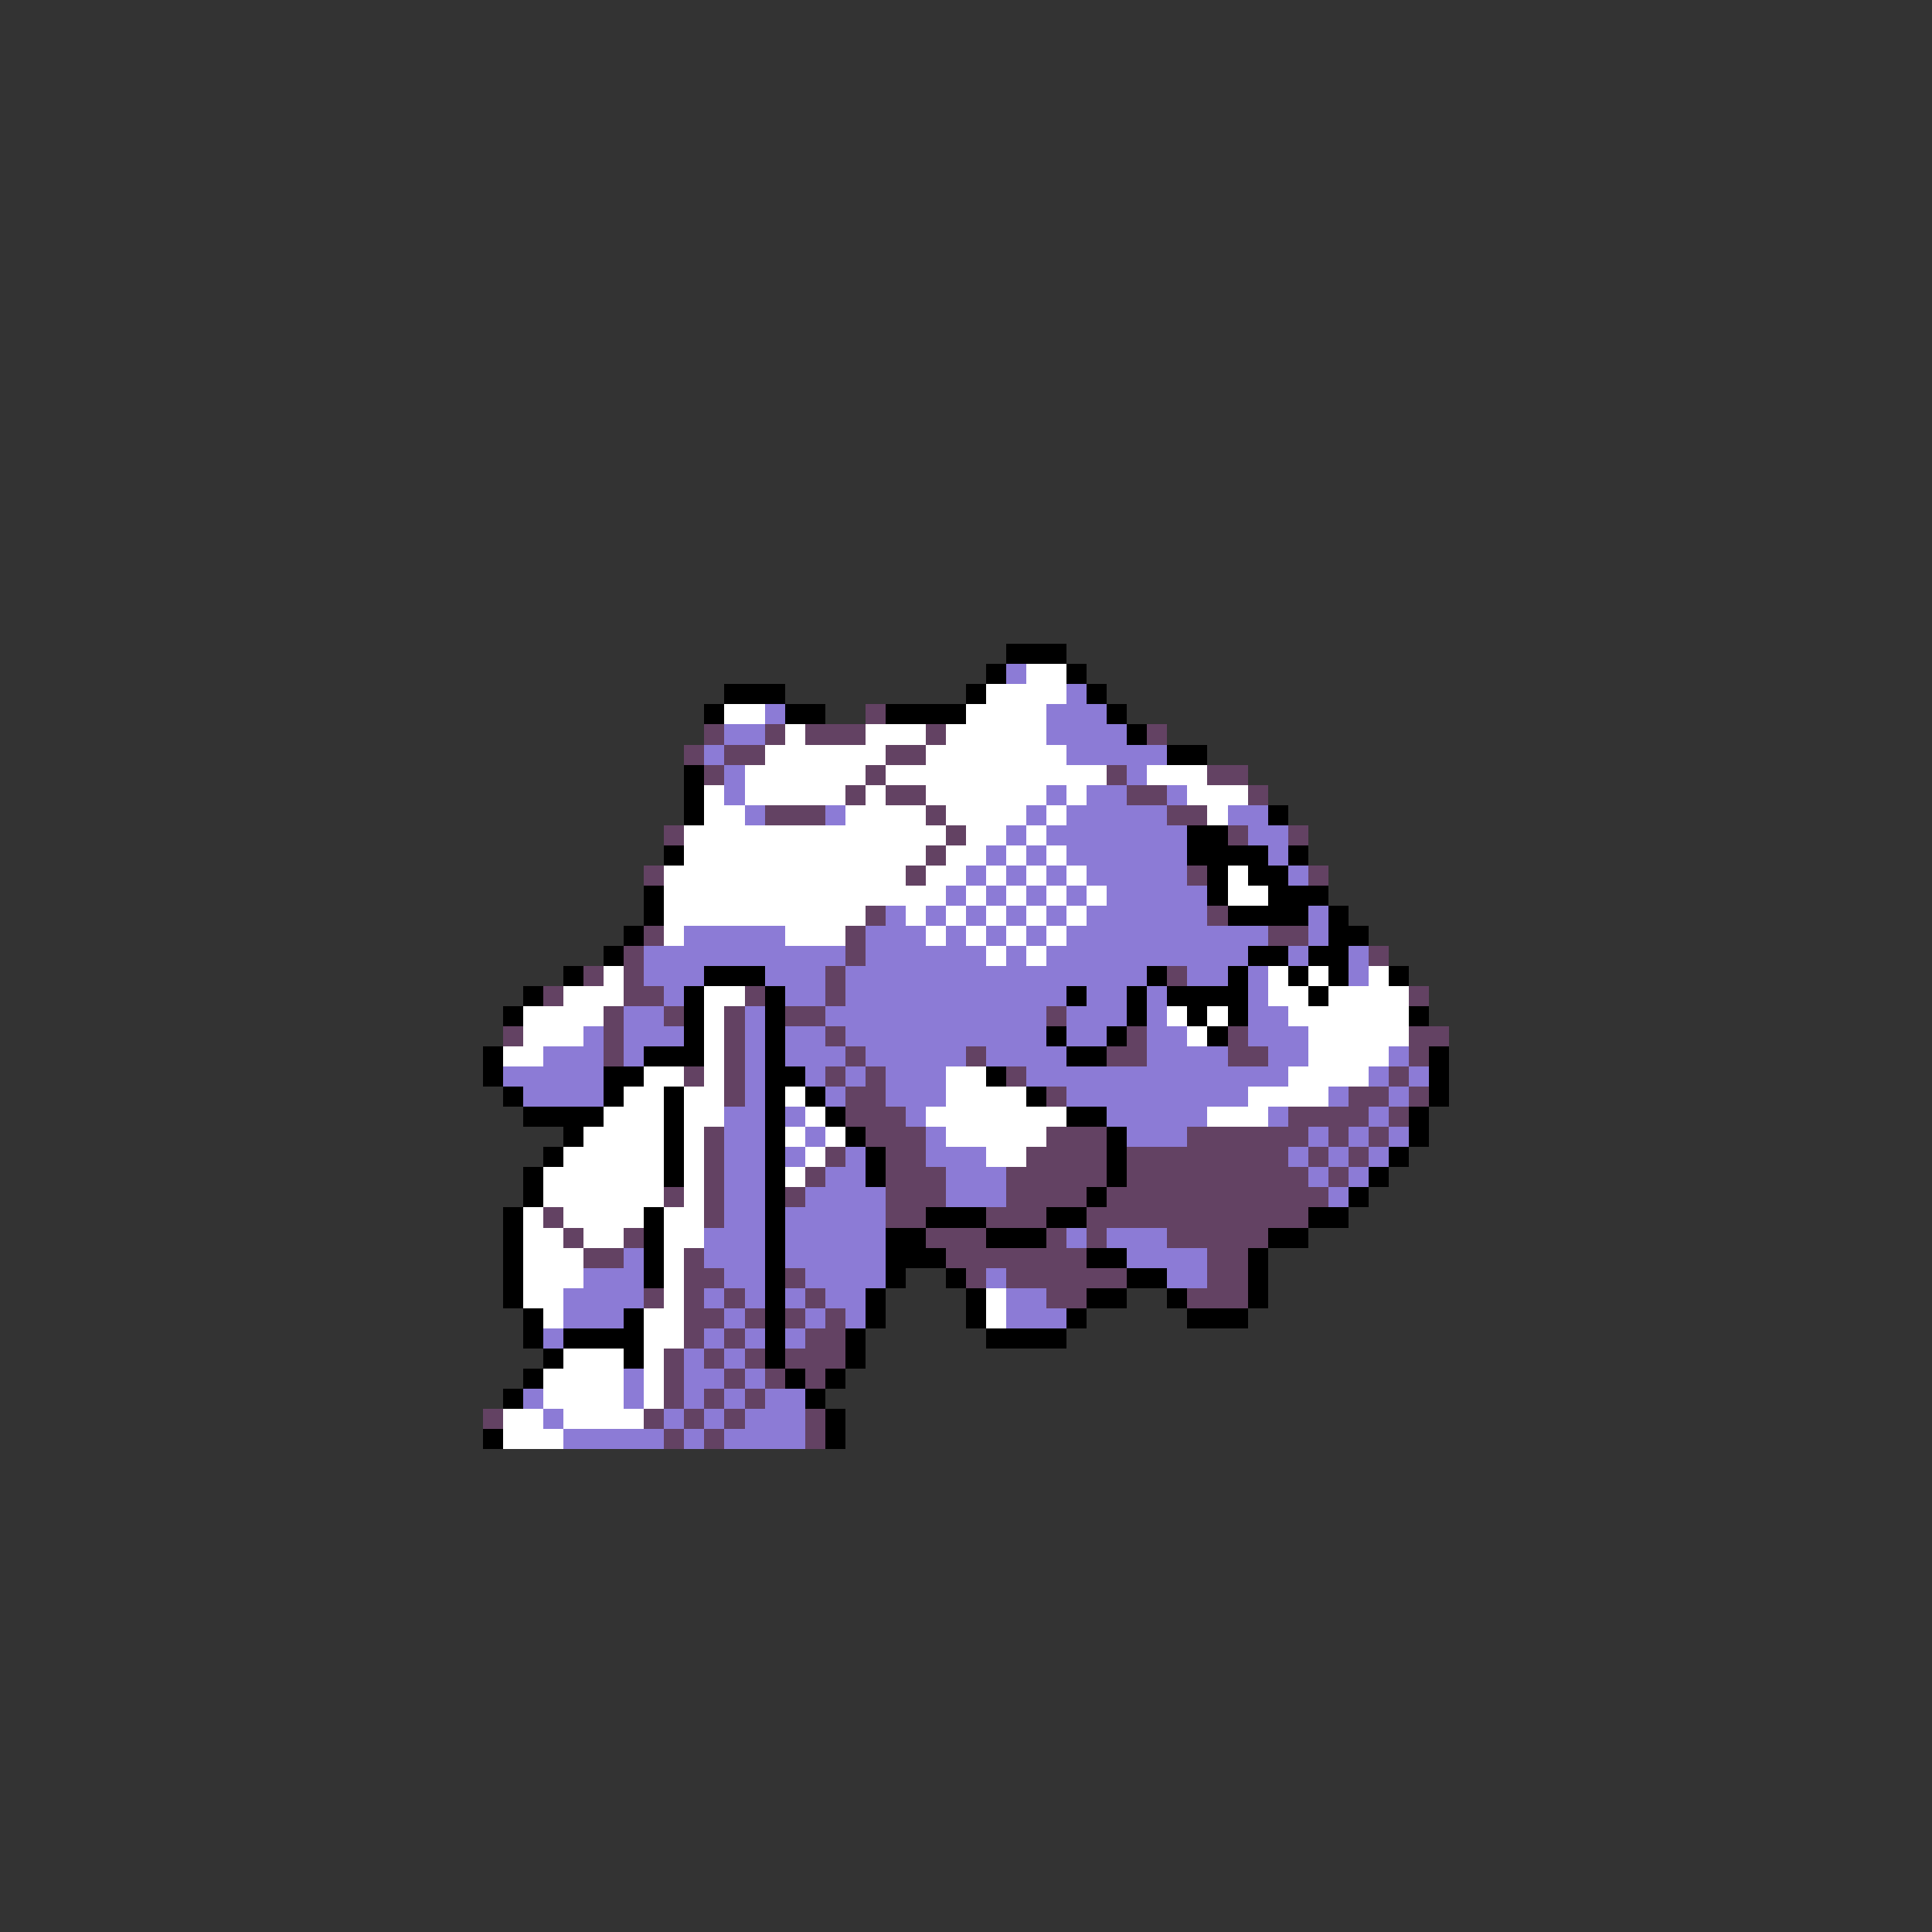 <svg xmlns="http://www.w3.org/2000/svg" viewBox="0 -0.5 96 96" shape-rendering="crispEdges">
<rect x="0" y="-0.5" width="96" height="96" fill="#333333" stroke="none"/>
<path stroke="#000000" d="M50 32h3M49 33h1M53 33h1M36 34h3M48 34h1M54 34h1M35 35h1M39 35h2M44 35h4M55 35h1M56 36h1M58 37h2M34 38h1M34 39h1M34 40h1M63 40h1M59 41h2M33 42h1M59 42h4M64 42h1M60 43h1M62 43h2M32 44h1M60 44h1M63 44h3M32 45h1M61 45h4M66 45h1M31 46h1M66 46h2M30 47h1M62 47h2M65 47h2M28 48h1M35 48h3M57 48h1M61 48h1M64 48h1M66 48h1M69 48h1M26 49h1M34 49h1M38 49h1M53 49h1M56 49h1M58 49h4M65 49h1M25 50h1M34 50h1M38 50h1M56 50h1M59 50h1M61 50h1M70 50h1M34 51h1M38 51h1M52 51h1M55 51h1M60 51h1M24 52h1M32 52h3M38 52h1M53 52h2M71 52h1M24 53h1M30 53h2M38 53h2M49 53h1M71 53h1M25 54h1M30 54h1M33 54h1M38 54h1M40 54h1M51 54h1M71 54h1M26 55h4M33 55h1M38 55h1M41 55h1M53 55h2M70 55h1M28 56h1M33 56h1M38 56h1M42 56h1M55 56h1M70 56h1M27 57h1M33 57h1M38 57h1M43 57h1M55 57h1M69 57h1M26 58h1M33 58h1M38 58h1M43 58h1M55 58h1M68 58h1M26 59h1M38 59h1M54 59h1M67 59h1M25 60h1M32 60h1M38 60h1M46 60h3M52 60h2M65 60h2M25 61h1M32 61h1M38 61h1M44 61h2M49 61h3M63 61h2M25 62h1M32 62h1M38 62h1M44 62h3M54 62h2M62 62h1M25 63h1M32 63h1M38 63h1M44 63h1M47 63h1M56 63h2M62 63h1M25 64h1M38 64h1M43 64h1M48 64h1M54 64h2M58 64h1M62 64h1M26 65h1M31 65h1M38 65h1M43 65h1M48 65h1M53 65h1M59 65h3M26 66h1M28 66h4M38 66h1M42 66h1M49 66h4M27 67h1M31 67h1M38 67h1M42 67h1M26 68h1M39 68h1M41 68h1M25 69h1M40 69h1M41 70h1M24 71h1M41 71h1" />
<path stroke="#8c7bd6" d="M50 33h1M53 34h1M38 35h1M52 35h3M36 36h2M52 36h4M35 37h1M53 37h5M36 38h1M56 38h1M36 39h1M52 39h1M54 39h2M58 39h1M37 40h1M41 40h1M51 40h1M53 40h5M61 40h2M50 41h1M52 41h7M62 41h2M49 42h1M51 42h1M53 42h6M63 42h1M48 43h1M50 43h1M52 43h1M54 43h5M64 43h1M47 44h1M49 44h1M51 44h1M53 44h1M55 44h5M44 45h1M46 45h1M48 45h1M50 45h1M52 45h1M54 45h6M65 45h1M34 46h5M43 46h3M47 46h1M49 46h1M51 46h1M53 46h10M65 46h1M32 47h10M43 47h6M50 47h1M52 47h10M64 47h1M67 47h1M32 48h3M38 48h3M42 48h15M59 48h2M62 48h1M67 48h1M33 49h1M39 49h2M42 49h11M54 49h2M57 49h1M62 49h1M31 50h2M37 50h1M41 50h11M53 50h3M57 50h1M62 50h2M29 51h1M31 51h3M37 51h1M39 51h2M42 51h10M53 51h2M57 51h2M62 51h3M27 52h3M31 52h1M37 52h1M39 52h3M43 52h5M49 52h4M57 52h4M63 52h2M69 52h1M25 53h5M37 53h1M40 53h1M42 53h1M44 53h3M51 53h13M68 53h1M70 53h1M26 54h4M37 54h1M41 54h1M44 54h3M53 54h9M66 54h1M69 54h1M36 55h2M39 55h1M45 55h1M55 55h5M63 55h1M68 55h1M36 56h2M40 56h1M46 56h1M56 56h3M65 56h1M67 56h1M69 56h1M36 57h2M39 57h1M42 57h1M46 57h3M64 57h1M66 57h1M68 57h1M36 58h2M41 58h2M47 58h3M65 58h1M67 58h1M36 59h2M40 59h4M47 59h3M66 59h1M36 60h2M39 60h5M35 61h3M39 61h5M53 61h1M55 61h3M31 62h1M35 62h3M39 62h5M56 62h4M29 63h3M36 63h2M40 63h4M49 63h1M58 63h2M28 64h4M35 64h1M37 64h1M39 64h1M41 64h2M50 64h2M28 65h3M36 65h1M40 65h1M42 65h1M50 65h3M27 66h1M35 66h1M37 66h1M39 66h1M34 67h1M36 67h1M31 68h1M34 68h2M37 68h1M26 69h1M31 69h1M34 69h1M36 69h1M38 69h2M27 70h1M33 70h1M35 70h1M37 70h3M28 71h5M34 71h1M36 71h4" />
<path stroke="#ffffff" d="M51 33h2M49 34h4M36 35h2M48 35h4M39 36h1M43 36h3M47 36h5M38 37h6M46 37h7M37 38h6M44 38h11M57 38h3M35 39h1M37 39h5M43 39h1M46 39h6M53 39h1M59 39h3M35 40h2M42 40h4M47 40h4M52 40h1M60 40h1M34 41h13M48 41h2M51 41h1M34 42h12M47 42h2M50 42h1M52 42h1M33 43h12M46 43h2M49 43h1M51 43h1M53 43h1M61 43h1M33 44h14M48 44h1M50 44h1M52 44h1M54 44h1M61 44h2M33 45h10M45 45h1M47 45h1M49 45h1M51 45h1M53 45h1M33 46h1M39 46h3M46 46h1M48 46h1M50 46h1M52 46h1M49 47h1M51 47h1M30 48h1M63 48h1M65 48h1M68 48h1M28 49h3M35 49h2M63 49h2M66 49h4M26 50h4M35 50h1M58 50h1M60 50h1M64 50h6M26 51h3M35 51h1M59 51h1M65 51h5M25 52h2M35 52h1M65 52h4M32 53h2M35 53h1M47 53h2M64 53h4M31 54h2M34 54h2M39 54h1M47 54h4M62 54h4M30 55h3M34 55h2M40 55h1M46 55h7M60 55h3M29 56h4M34 56h1M39 56h1M41 56h1M47 56h5M28 57h5M34 57h1M40 57h1M49 57h2M27 58h6M34 58h1M39 58h1M27 59h6M34 59h1M26 60h1M28 60h4M33 60h2M26 61h2M29 61h2M33 61h2M26 62h3M33 62h1M26 63h3M33 63h1M26 64h2M33 64h1M49 64h1M27 65h1M32 65h2M49 65h1M32 66h2M28 67h3M32 67h1M27 68h4M32 68h1M27 69h4M32 69h1M25 70h2M28 70h4M25 71h3" />
<path stroke="#634263" d="M43 35h1M35 36h1M38 36h1M40 36h3M46 36h1M57 36h1M34 37h1M36 37h2M44 37h2M35 38h1M43 38h1M55 38h1M60 38h2M42 39h1M44 39h2M56 39h2M62 39h1M38 40h3M46 40h1M58 40h2M33 41h1M47 41h1M61 41h1M64 41h1M46 42h1M32 43h1M45 43h1M59 43h1M65 43h1M43 45h1M60 45h1M32 46h1M42 46h1M63 46h2M31 47h1M42 47h1M68 47h1M29 48h1M31 48h1M41 48h1M58 48h1M27 49h1M31 49h2M37 49h1M41 49h1M70 49h1M30 50h1M33 50h1M36 50h1M39 50h2M52 50h1M25 51h1M30 51h1M36 51h1M41 51h1M56 51h1M61 51h1M70 51h2M30 52h1M36 52h1M42 52h1M48 52h1M55 52h2M61 52h2M70 52h1M34 53h1M36 53h1M41 53h1M43 53h1M50 53h1M69 53h1M36 54h1M42 54h2M52 54h1M67 54h2M70 54h1M42 55h3M64 55h4M69 55h1M35 56h1M43 56h3M52 56h3M59 56h6M66 56h1M68 56h1M35 57h1M41 57h1M44 57h2M51 57h4M56 57h8M65 57h1M67 57h1M35 58h1M40 58h1M44 58h3M50 58h5M56 58h9M66 58h1M33 59h1M35 59h1M39 59h1M44 59h3M50 59h4M55 59h11M27 60h1M35 60h1M44 60h2M49 60h3M54 60h11M28 61h1M31 61h1M46 61h3M52 61h1M54 61h1M58 61h5M29 62h2M34 62h1M47 62h7M60 62h2M34 63h2M39 63h1M48 63h1M50 63h6M60 63h2M32 64h1M34 64h1M36 64h1M40 64h1M52 64h2M59 64h3M34 65h2M37 65h1M39 65h1M41 65h1M34 66h1M36 66h1M40 66h2M33 67h1M35 67h1M37 67h1M39 67h3M33 68h1M36 68h1M38 68h1M40 68h1M33 69h1M35 69h1M37 69h1M24 70h1M32 70h1M34 70h1M36 70h1M40 70h1M33 71h1M35 71h1M40 71h1" />
</svg>
